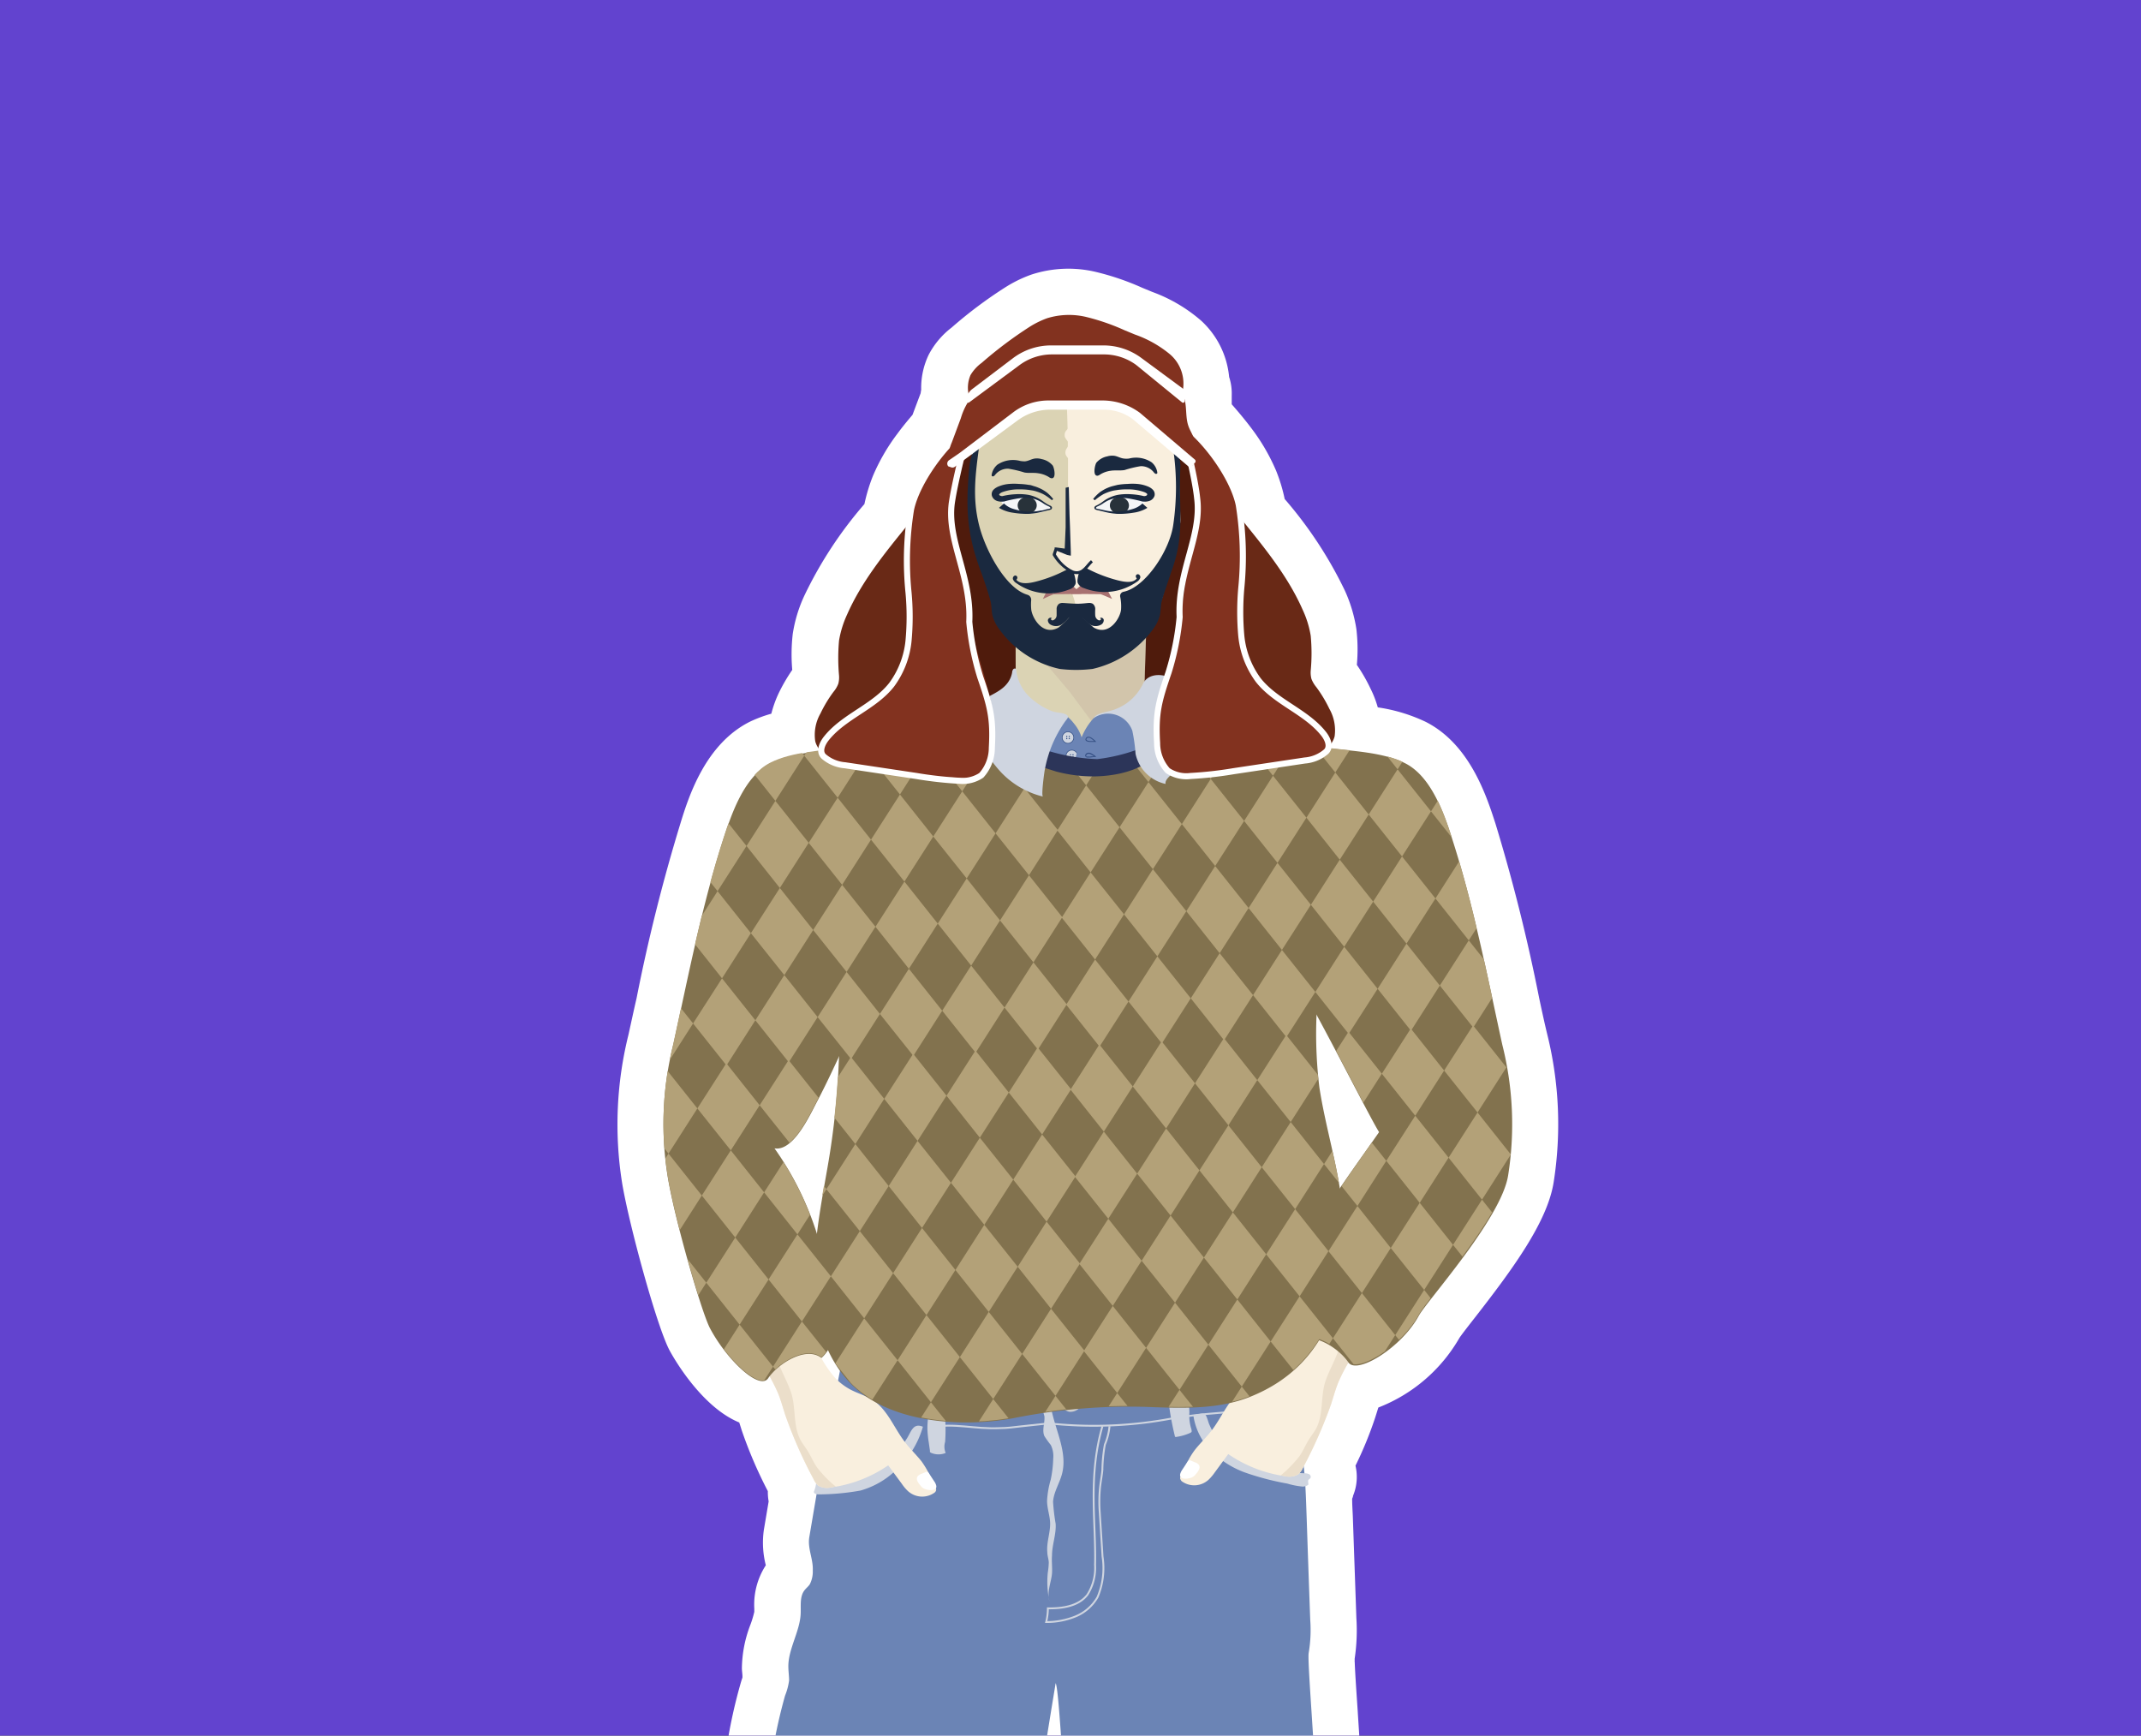 <svg id="Layer_1" data-name="Layer 1" xmlns="http://www.w3.org/2000/svg" xmlns:xlink="http://www.w3.org/1999/xlink" viewBox="0 0 264 214"><rect x="0" y="0" width="264" height="214" fill="#333333" stroke="none"/><defs><style>.cls-1,.cls-18,.cls-25{fill:none;}.cls-2{fill:#6243cf;}.cls-3{fill:#fff;}.cls-4{fill:#4f1b0c;}.cls-5{fill:#dbd3b4;}.cls-6{opacity:0.35;}.cls-7{fill:#bfab9b;}.cls-8{fill:#f9efde;}.cls-9{fill:#a87171;}.cls-10{fill:#f5f6f7;}.cls-11{fill:#28323a;}.cls-12{fill:#1a293f;}.cls-13{fill:#692916;}.cls-14{fill:#6b84b5;}.cls-15{fill:#365185;}.cls-16{fill:#cfd5e0;}.cls-17{fill:#d1d1d1;}.cls-18{stroke:#cfd5e0;stroke-width:0.23px;}.cls-18,.cls-25{stroke-miterlimit:10;}.cls-19{fill:#ebdeca;}.cls-20{fill:#82724e;}.cls-21{clip-path:url(#clip-path);}.cls-22{fill:#b3a178;}.cls-23{fill:#2c3559;}.cls-24{fill:#82321f;}.cls-25{stroke:#fff;stroke-width:0.75px;}</style><clipPath id="clip-path"><path class="cls-1" d="M185.24,128.77c-1.85-8.45-3.54-17.22-6.21-25.47-1-3.16-2.59-7.61-5.77-9.22-2.69-1.36-6.52-1.5-9.45-1.86a80.8,80.8,0,0,1-17.21-4.17c-1,1-.13,2.88.68,4.48-4.17.8-10,2.35-12.63,2-5.48-.62-9.52-2.38-13.55-2.29.78-1.54,1.47-3.26.56-4.24a80.71,80.71,0,0,1-17.2,4.17c-2.94.36-6.77.5-9.46,1.86-3.18,1.61-4.74,6.06-5.76,9.22-2.68,8.25-4.36,17-6.22,25.47a40.33,40.33,0,0,0-.71,16.15c.84,5.31,4.24,17,5.25,18.85,2.09,3.93,6.12,7.69,7.16,6.14,1.22-1.81,4.68-4,6.57-2.5a4.54,4.54,0,0,0,.8-1,14.67,14.67,0,0,0,2.61,3.94c4.76,5.15,14.17,5.71,20.63,4.4a72.23,72.23,0,0,1,17-1.28c4,.13,8.09.22,11.89-1.31a17,17,0,0,0,8.45-7,7.9,7.9,0,0,1,3.61,2.73c1,1.55,6.59-1.85,8.69-5.78,1-1.89,10.1-12,11-17.26A40.15,40.15,0,0,0,185.24,128.77ZM102,143.93c-.44,2.55-1,5.34-1.3,8.19a38.3,38.3,0,0,0-5.24-10.56c2.34.42,4.39-4.15,5.29-5.84s1.8-3.63,2.65-5.45c0,.28,0,.57,0,.86A96.68,96.68,0,0,1,102,143.93Zm63.21,2.57c-.67-4.16-1.88-8.25-2.52-12.42a42.94,42.94,0,0,1-.33-9c2.94,5.4,6.79,13,7.7,14.47C168.56,141.78,166.88,144.1,165.25,146.5Z"/></clipPath></defs><rect class="cls-2" x="24.95" y="-25.05" width="214" height="264.1" transform="translate(238.95 -24.95) rotate(90)"/><path class="cls-3" d="M185.24,128.77c-1.85-8.45-3.54-17.22-6.21-25.47-1-3.16-2.59-7.62-5.77-9.22-2.68-1.36-6.49-1.5-9.42-1.86l0-.17a3.17,3.17,0,0,0,.7-1.27,5.38,5.38,0,0,0-.66-3.4,16,16,0,0,0-1.61-2.67,3.66,3.66,0,0,1-.59-1,3.1,3.1,0,0,1-.09-1,23.1,23.1,0,0,0,0-4.32,12.16,12.16,0,0,0-1-3.22c-1.76-4-4.55-7.45-7.3-10.85l-.25-.3a15.91,15.91,0,0,0-1-3.79,18.48,18.48,0,0,0-2.33-4,39.6,39.6,0,0,0-3.25-3.83,18,18,0,0,1-.39-2.84.28.28,0,0,0,0-.13l0-.55.07-.37a.72.72,0,0,0-.3-.62l-.06,0a4.85,4.85,0,0,0-1.63-4.2,14.08,14.08,0,0,0-4.31-2.43l-1.26-.52A27,27,0,0,0,134,39.09a9.15,9.15,0,0,0-4.9.14,11.24,11.24,0,0,0-2.06,1,50.15,50.15,0,0,0-6,4.5,5.09,5.09,0,0,0-1.38,1.51,3.87,3.87,0,0,0-.26,2.35,1.6,1.6,0,0,0-.18.56l0,.29a.16.16,0,0,0,.1.19,13.94,13.94,0,0,0-.77,1.83c-.39,1-.64,1.7-1,2.64-.78.88-1.54,1.78-2.24,2.73A18.52,18.52,0,0,0,113,60.79a15.91,15.91,0,0,0-1,3.79l-.24.3c-2.76,3.4-5.55,6.85-7.31,10.85a12.54,12.54,0,0,0-1,3.22,24,24,0,0,0,0,4.32,3.1,3.1,0,0,1-.09,1,3.42,3.42,0,0,1-.59,1A16,16,0,0,0,101.17,88a5.31,5.31,0,0,0-.65,3.4,3.1,3.1,0,0,0,.64,1.21A18.57,18.57,0,0,0,95,94.08c-3.18,1.6-4.74,6.06-5.76,9.22-2.68,8.25-4.36,17-6.22,25.47a40.28,40.28,0,0,0-.71,16.14c.84,5.31,4.24,17,5.25,18.86,2.09,3.93,6.12,7.69,7.16,6.14l.16-.21a19.34,19.34,0,0,1,1.1,2.18c.34.87.58,1.76.87,2.65a55.64,55.64,0,0,0,3.46,7.83,3.4,3.4,0,0,0,.31.52,4.25,4.25,0,0,1-.26,1.05c0,.17.14.26.32.3-.29,1.76-.59,3.53-.89,5.29-.23,1.39.5,2.7.43,4.1a3.41,3.41,0,0,1-.37,1.71c-.19.28-.47.49-.67.76-.61.83-.39,2-.46,3-.14,2.14-1.57,4.33-1.51,6.47,0,.55.13,1.09.09,1.63a7.72,7.72,0,0,1-.5,1.87,64.2,64.2,0,0,0-1.61,7.37h33.53c.45-2.84.92-5.75,1.44-8.92.25.5.51,4.35.83,8.92h31.07c-.38-6.34-.82-11.92-.68-12.64a16.94,16.94,0,0,0,.19-4.09q-.23-6.3-.44-12.6c0-1.28-.1-2.57-.17-3.86a.47.47,0,0,0,.37-.24c0-.13-.08-.41,0-.53s.19-.15.26-.25a.36.36,0,0,0-.14-.45,1.1,1.1,0,0,0-.51-.13h-.1c0-.29-.06-.58-.09-.87a54.88,54.88,0,0,0,3.38-7.65c.28-.88.53-1.78.87-2.64a20.57,20.57,0,0,1,1.31-2.56v0c1,1.55,6.59-1.85,8.69-5.78,1-1.89,10.1-12,11-17.27A40.11,40.11,0,0,0,185.24,128.77Zm-83.95,38.64a4.46,4.46,0,0,0,.8-1,15.17,15.17,0,0,0,1.48,2.59c-.08.39-.16.78-.24,1.19-.13-.12-.27-.22-.39-.35a14.13,14.13,0,0,1-1.52-2.15c-.08-.11-.15-.23-.22-.35Zm-.5-31.69c.94-1.8,1.8-3.62,2.65-5.44,0,.28,0,.57,0,.85a96.68,96.68,0,0,1-1.38,12.8c-.44,2.55-1,5.35-1.3,8.2a38.08,38.08,0,0,0-5.24-10.57C97.84,142,99.89,137.41,100.79,135.72Zm64.46,10.8c-.67-4.17-1.88-8.27-2.52-12.44a42.08,42.08,0,0,1-.32-9c2.93,5.39,6.78,13,7.69,14.45C168.55,141.79,166.88,144.11,165.25,146.52Z"/><path class="cls-3" d="M168.1,222.14H88.41l1.19-6.68a63.11,63.11,0,0,1,1.81-8.2l.14-.42,0-.11c0-.33-.06-.67-.07-1a15.37,15.37,0,0,1,1.07-5.45,12.43,12.43,0,0,0,.46-1.54c0-.13,0-.27,0-.4A8.91,8.91,0,0,1,94.43,193v0a11.2,11.2,0,0,1-.24-4.37l.59-3.5a6.67,6.67,0,0,1-.1-1.27,54.15,54.15,0,0,1-3.23-7.53c-.09-.29-.18-.58-.28-.88v-.05c-4.9-2-8.44-8.58-8.61-8.9-1.57-2.95-5-15.51-5.85-20.64a45.82,45.82,0,0,1,.78-18.26c.33-1.49.65-3,1-4.5a216.58,216.58,0,0,1,5.39-21.5C84.94,98.12,87,91.75,92.44,89a16.44,16.44,0,0,1,2.67-1A14,14,0,0,1,96,85.51a21.61,21.61,0,0,1,1.69-2.91h0a22.17,22.17,0,0,1,.06-4.43,17.37,17.37,0,0,1,1.43-4.72,50.34,50.34,0,0,1,7.41-11.3,21,21,0,0,1,1.07-3.52,24.48,24.48,0,0,1,3-5.16c.55-.75,1.16-1.5,1.86-2.32l.69-1.84.32-.85v-.07l.06-.34a9.44,9.44,0,0,1,.93-4.32,10.15,10.15,0,0,1,2.82-3.34,54.31,54.31,0,0,1,6.68-5,16,16,0,0,1,3.15-1.53,14.65,14.65,0,0,1,8-.32,32.37,32.37,0,0,1,5.67,1.94l1.26.52a19.26,19.26,0,0,1,6,3.53,10.78,10.78,0,0,1,3.46,6.95,6.52,6.52,0,0,1,.32,2.29l0,.46c0,.12,0,.24,0,.36s0,.18,0,.26c.88,1,1.71,2,2.46,3a24.48,24.48,0,0,1,3,5.16,20.12,20.12,0,0,1,1.07,3.52,50.87,50.87,0,0,1,7.42,11.29,18.06,18.06,0,0,1,1.42,4.74,21.35,21.35,0,0,1,.06,4.42h0A21.11,21.11,0,0,1,169,84.92a13,13,0,0,1,.89,2.3,20.67,20.67,0,0,1,5.9,1.78c5.44,2.75,7.5,9.12,8.61,12.55a219.77,219.77,0,0,1,5.39,21.52c.32,1.5.64,3,1,4.48a46,46,0,0,1,.78,18.26c-.79,4.9-5.08,10.72-9.79,16.76-.7.89-1.56,2-1.82,2.39a19.78,19.78,0,0,1-10,8.59l-.15.48c-.09.29-.18.58-.28.88a46.38,46.38,0,0,1-2.39,5.81,6.07,6.07,0,0,1-.3,3.71c0,.12-.07.25-.11.37,0,.71.05,1.42.08,2.12l.44,12.6a23.54,23.54,0,0,1-.21,5c0,1,.2,3.84.37,6.38.1,1.61.22,3.39.33,5.23Zm-31.82-11.37H156c-.39-6-.42-7-.19-8.11a12.56,12.56,0,0,0,.07-2.74l-.44-12.59c0-1.24-.09-2.49-.16-3.72l-.1-1.47c0-.14,0-.27-.05-.4l-.2-2,.1-.21,0-.68.43-.1.25-.5a50.26,50.26,0,0,0,3.05-6.84c.08-.25.15-.49.22-.73.22-.68.46-1.45.78-2.26a23.88,23.88,0,0,1,1.69-3.33l4.32-7.39,2.74,3.66A7.19,7.19,0,0,0,170,159.5a31.16,31.16,0,0,1,2.84-3.93c1.76-2.26,7.13-9.14,7.51-11.55a34.41,34.41,0,0,0-.65-14h0c-.33-1.51-.66-3-1-4.54-1.47-6.82-3-13.88-5.09-20.4-1.49-4.6-2.47-5.67-2.92-5.9A20.27,20.27,0,0,0,165,98.07l-1.87-.2-6.38-.78,1.48-5.92.14-1.51.2-.22a10.79,10.79,0,0,0-.84-1.34,8.52,8.52,0,0,1-1.44-2.63,8.4,8.4,0,0,1-.36-3c0-.39,0-.77.07-1.16a13,13,0,0,0,0-2.13,7.33,7.33,0,0,0-.57-1.72c-1.47-3.33-4-6.49-6.52-9.55l-1.23-1.52-.22-1.54a10.85,10.85,0,0,0-.62-2.46,13,13,0,0,0-1.66-2.73,32.7,32.7,0,0,0-2.76-3.26l-.89-.93-.41-1.21a12.35,12.35,0,0,1-.56-3.13v-.05l-.89-.66.43-2.73a14.55,14.55,0,0,0-2.4-1.17L136.48,46a22.34,22.34,0,0,0-3.71-1.32,3.44,3.44,0,0,0-1.84,0,5.6,5.6,0,0,0-1,.5,29.59,29.59,0,0,0-3,2.13l.06,0-2.74,5.07a8.75,8.75,0,0,0-.37.92l-1.44,3.84-.7.79a30.15,30.15,0,0,0-1.92,2.33A13.28,13.28,0,0,0,118.21,63a10.34,10.34,0,0,0-.62,2.46L117.36,67l-1.22,1.51c-2.49,3.07-5.06,6.23-6.53,9.56a6.85,6.85,0,0,0-.56,1.71,11.15,11.15,0,0,0,0,2.14l.06,1.15a7.84,7.84,0,0,1-1.75,5.61,11.36,11.36,0,0,0-.91,1.43l5.88,7-10.55,1.21a15.25,15.25,0,0,0-4.24.92c-.45.23-1.43,1.3-2.92,5.9-2.11,6.51-3.62,13.56-5.09,20.38-.32,1.53-.65,3-1,4.56s-.62,3-.8,4.41l6.63,1.19c.4-.68.81-1.49,1-1.89l.32-.63c.87-1.65,1.66-3.33,2.53-5.19L109.88,103l-.76,27.72c0,.21,0,.42,0,.63a101.19,101.19,0,0,1-1.46,13.55l-.21,1.21c-.38,2.18-.78,4.44-1.05,6.68l-.87,7.4,1.76,3.88a8.63,8.63,0,0,0,.91,1.61l1.45,2-2.51,12.59-1.67,9.87.09.39a12.55,12.55,0,0,1,.36,3.38,8.61,8.61,0,0,1-1.33,4.57l-.15.22c0,.26,0,.52,0,.77a17.09,17.09,0,0,1-1.05,4.47,13,13,0,0,0-.46,1.55h0a.54.54,0,0,1,0,.17,11.94,11.94,0,0,1,.06,1.92,11.28,11.28,0,0,1-.69,3l-.06.16h21.64c.22-1.35.44-2.73.68-4.16l2.85-17.37L135.25,205C135.78,206.06,136,207,136.28,210.77Zm30.71-6a1.77,1.77,0,0,1,0,.2C167,204.91,167,204.84,167,204.77Zm13-39.91,0,0ZM90,152.71l6.37,4.39-1-3.28a32.5,32.5,0,0,0-4.49-9L87.51,140a33.71,33.71,0,0,0,.41,4C88.27,146.19,89.09,149.53,90,152.71Zm16.14-61.8ZM124.35,49.4Zm15.91-2.53s0,.06,0,.08Zm21.65,114.7-2.28-14.15c-.29-1.85-.72-3.72-1.16-5.7-.49-2.18-1-4.44-1.36-6.77a47.78,47.78,0,0,1-.38-10.18l1.17-19.86,9.5,17.48c1.39,2.55,3,5.55,4.34,8.2,1.25,2.38,2.8,5.35,3.17,5.95l2,3.17-2.13,3.09L173,145.39c-1,1.41-2,2.85-3,4.32Z"/><path class="cls-4" d="M128.06,84.9a5.45,5.45,0,0,0,3.46-.79,3.92,3.92,0,0,0,1.11-1.87c.88-2.94-.07-6.08-.49-9.12-.67-4.91,0-10.08-1.72-14.72-1.23-3.25-3.56-5.94-5.85-8.55a6.19,6.19,0,0,0-1.24-1.16c-.21,1.74-1.86,2.87-3,4.16-1.91,2.07-2.77,4.87-3.57,7.58a61.11,61.11,0,0,0-2.5,11.05,21.71,21.71,0,0,0,1.5,11.12c.93,2,2.29,3.89,3.06,6C120.71,85.61,124.8,85,128.06,84.9Z"/><path class="cls-4" d="M142.37,58.86c-.8,2.57-1.53,5.17-2.26,7.76a40.62,40.62,0,0,0-1.3,5.63c-.49,3.74.07,7.6-.86,11.26,2.25-1,4,8.41,6.49,8.24.73,0,2.13-10.1,2.78-10.43a4.54,4.54,0,0,0,1.88-2.69,32.09,32.09,0,0,0,.71-19c-.48-1.77-1.51-4.86-3.4-5.64C144,53,142.92,57.11,142.37,58.86Z"/><path class="cls-5" d="M141.46,73.7v0L141,88.17l-3.48,4.58-.17-.07-12.09-4.51s-.06-13.19,0-13.47L137.58,74h.06Z"/><g class="cls-6"><polygon class="cls-7" points="141.46 73.73 141.03 88.17 137.55 92.75 137.38 92.68 131.89 85.29 125.55 77.79 137.58 73.96 137.64 73.96 141.46 73.73"/></g><path class="cls-8" d="M145.55,64a2.82,2.82,0,0,1-.37,1.51l-1.51,5.9a7.23,7.23,0,0,1-2.18,5.22l-3.67,3.5a2.39,2.39,0,0,1-1.64.67h-5.76a2.38,2.38,0,0,1-1.41-.48l-3.46-2.57a7.1,7.1,0,0,1-2.74-4.86l-2.48-6.46a2.68,2.68,0,0,1-.45-1.59c0-.9,0-2.25,0-2.88-.06-.81,0-5,0-6.42a2.62,2.62,0,0,1,.15-.88l1.65-4.83a2.65,2.65,0,0,1,.95-1.3l9.05-6.49a2.18,2.18,0,0,1,.83-.39,2.29,2.29,0,0,1,1,0l7.76,1.61a2.56,2.56,0,0,1,1.91,1.92l1.93,7.66a2.9,2.9,0,0,1,.09.59Z"/><path class="cls-5" d="M132,80.84h-1.57a2.38,2.38,0,0,1-1.41-.48l-3.46-2.57a7.1,7.1,0,0,1-2.74-4.86l-2.48-6.46a2.68,2.68,0,0,1-.45-1.59c0-.9,0-2.25,0-2.88-.06-.81,0-5,0-6.42a2.62,2.62,0,0,1,.15-.88l1.65-4.83a2.65,2.65,0,0,1,.95-1.3l9.05-6.49a2.18,2.18,0,0,1,.83-.39c0,2.44-1.24,4-1,7.41,0,.39.08,1.7.12,3.73,0,.21-.39.28-.36.87,0,.36.39.63.39.8,0,.4,0,.08,0,.5,0,.18-.26.36-.29.69-.06.54.3.66.31.85,0,1.77,0,3.65,0,5.4a43.81,43.81,0,0,0,.05,6.13c0,.31-1.94-1.07-1.58.56.18.79,2.16,2.36,2,2.83-.44,1.29.52,2.49.4,3.18s-.61,1.45-.72,2.26A9.25,9.25,0,0,0,132,80.84Z"/><path class="cls-9" d="M133.36,73.23l-.82-.75-.34-.32a3.87,3.87,0,0,0-.59,0,17.46,17.46,0,0,1-1.76,1,7.41,7.41,0,0,1-.72-.38l-.54,1.08s1.27-.59,1.35-.59Z"/><path class="cls-9" d="M132.05,73.23l.88-.75.36-.32a4.41,4.41,0,0,1,.63,0,18.34,18.34,0,0,0,1.9.68c.12,0,.74-.07.74-.07l.57,1.08s-1.35-.59-1.44-.59Z"/><path class="cls-10" d="M123.58,61.31a11.81,11.81,0,0,1,3.62-.14A6.09,6.09,0,0,1,129,62.26c.23.15.75.31.58.48s-.71.21-1,.36-3,.53-4.28-.33S123.58,61.31,123.58,61.31Z"/><ellipse class="cls-11" cx="126.66" cy="62.31" rx="1.18" ry="1.04" transform="translate(-0.75 1.55) rotate(-0.7)"/><path class="cls-12" d="M129.71,61.68a6.79,6.79,0,0,0-.86-.63l-.23-.13-.24-.11a5.27,5.27,0,0,0-.51-.19,4.1,4.1,0,0,0-.53-.14l-.53-.08a8.32,8.32,0,0,0-1.12-.06,5.8,5.8,0,0,0-2.09.34,1,1,0,0,0-.33.2c-.06.06-.07.1-.06.14s.19.18.48.15l-.08,0a8.69,8.69,0,0,1,1.6-.23,6.8,6.8,0,0,1,1.62.08,4.43,4.43,0,0,1,1.47.58c.22.13.41.29.61.42a3.9,3.9,0,0,0,.64.35h0a.41.41,0,0,1,.16.16.28.28,0,0,1,0,.13.17.17,0,0,1-.07.13,1.18,1.18,0,0,1-.44.14l-.82.2a7.49,7.49,0,0,1-1.71.23,10.33,10.33,0,0,1-1.75-.14,4.58,4.58,0,0,1-1.74-.6l.62-.54a2.83,2.83,0,0,0,1.26.7,7.24,7.24,0,0,0,1.62.29,6.13,6.13,0,0,0,1.65-.12c.28,0,.55-.12.83-.18a1.09,1.09,0,0,0,.35-.09c.06,0,0-.13-.1-.2h0a6.24,6.24,0,0,1-.68-.35,4.49,4.49,0,0,0-.62-.38,3.42,3.42,0,0,0-1.41-.36,6.55,6.55,0,0,0-1.46.12c-.48.09-1,.2-1.44.33h-.07a1.77,1.77,0,0,1-.81-.08,1,1,0,0,1-.61-.62.79.79,0,0,1,.23-.79,1.55,1.55,0,0,1,.31-.23,1.77,1.77,0,0,1,.31-.15,4.3,4.3,0,0,1,1.25-.3,7.35,7.35,0,0,1,1.24,0,8.4,8.4,0,0,1,1.22.12c.2,0,.41.09.61.15a4.3,4.3,0,0,1,.57.2,4.49,4.49,0,0,1,.54.26l.26.16.24.17a5.36,5.36,0,0,1,.78.8Z"/><path class="cls-10" d="M141.12,61.31a11.86,11.86,0,0,0-3.63-.14,5.86,5.86,0,0,0-1.83,1.09c-.24.15-.75.31-.59.48s.71.21,1,.36,3,.53,4.28-.33S141.12,61.31,141.12,61.31Z"/><ellipse class="cls-11" cx="138.03" cy="62.31" rx="1.04" ry="1.18" transform="translate(74.04 199.58) rotate(-89.3)"/><path class="cls-12" d="M135,61.68a6.79,6.79,0,0,1,.86-.63l.22-.13.24-.11c.18-.07.34-.14.51-.19a4.58,4.58,0,0,1,.53-.14l.54-.08a8.17,8.17,0,0,1,1.11-.06,5.77,5.77,0,0,1,2.09.34,1.12,1.12,0,0,1,.34.2.13.13,0,0,1,0,.14c0,.06-.19.18-.47.15l.07,0a8.59,8.59,0,0,0-1.59-.23,6.86,6.86,0,0,0-1.63.08,4.52,4.52,0,0,0-1.47.58c-.21.13-.41.29-.6.42a4.94,4.94,0,0,1-.64.35h0a.49.49,0,0,0-.16.16.28.28,0,0,0,0,.13.21.21,0,0,0,.07.13,1.3,1.3,0,0,0,.44.14l.82.2a7.49,7.49,0,0,0,1.71.23,10.24,10.24,0,0,0,1.75-.14,4.46,4.46,0,0,0,1.74-.6l-.61-.54a2.92,2.92,0,0,1-1.27.7,7.25,7.25,0,0,1-1.61.29,6.2,6.2,0,0,1-1.66-.12l-.82-.18a1.09,1.09,0,0,1-.36-.09c-.06,0,0-.13.1-.2h0a4.83,4.83,0,0,0,.68-.35,5.17,5.17,0,0,1,.62-.38,3.42,3.42,0,0,1,1.41-.36,6.63,6.63,0,0,1,1.47.12c.48.09,1,.2,1.43.33h.07a1.74,1.74,0,0,0,.81-.08,1,1,0,0,0,.62-.62.8.8,0,0,0-.24-.79,1.5,1.5,0,0,0-.3-.23,2.2,2.2,0,0,0-.31-.15,4.46,4.46,0,0,0-1.25-.3,7.38,7.38,0,0,0-1.24,0,8.54,8.54,0,0,0-1.23.12l-.6.15a4.43,4.43,0,0,0-.58.2,3.73,3.73,0,0,0-.53.26c-.08.05-.18.1-.26.16a1.46,1.46,0,0,0-.24.17,5,5,0,0,0-.79.8Z"/><path class="cls-12" d="M127.74,71.71a16.88,16.88,0,0,0,3.64-1.39c.27-.14.61-.28.83-.08a.63.63,0,0,1,.17.31,5.93,5.93,0,0,1,.24,1,1.14,1.14,0,0,1,0,.45,1.2,1.2,0,0,1-.77.68,6.89,6.89,0,0,1-6.54-.79,1,1,0,0,1-.4-.45.37.37,0,0,1,.26-.48.28.28,0,0,1,.28.23.37.37,0,0,1-.13.29C125.84,72.13,127.05,71.89,127.74,71.71Z"/><path class="cls-12" d="M137.77,71.54a17.53,17.53,0,0,1-3.65-1.4c-.27-.14-.61-.27-.83-.07a.59.59,0,0,0-.17.31,5.82,5.82,0,0,0-.24,1,1.19,1.19,0,0,0,0,.46,1.16,1.16,0,0,0,.77.67,6.92,6.92,0,0,0,6.54-.78.94.94,0,0,0,.4-.46.36.36,0,0,0-.26-.47.27.27,0,0,0-.28.22.39.39,0,0,0,.13.3C139.66,72,138.45,71.71,137.77,71.54Z"/><path class="cls-13" d="M100.52,91.37a5.31,5.31,0,0,1,.65-3.4,16,16,0,0,1,1.61-2.67,3.42,3.42,0,0,0,.59-1,3.1,3.1,0,0,0,.09-1,24,24,0,0,1,0-4.32,12.54,12.54,0,0,1,1-3.22c1.76-4,4.55-7.45,7.31-10.85l2.66-3.27c0,1.34.4,2.66.45,4a24.09,24.09,0,0,1-.42,4c-.31,2.34-.2,4.71-.45,7.05a46,46,0,0,1-1.87,8.17,10.07,10.07,0,0,1-1,2.51,7.92,7.92,0,0,1-2,2,18,18,0,0,1-3.54,2.15,11,11,0,0,0-1.57.79c-.36.24-.78.92-1.13,1C101.82,93.69,100.71,92.25,100.52,91.37Z"/><path class="cls-8" d="M130.25,67.71a.57.57,0,0,0-.19.45,1.18,1.18,0,0,0,.15.47,3.23,3.23,0,0,0,.79,1,6.7,6.7,0,0,0,.68.51,2.67,2.67,0,0,0,.69.36,1.49,1.49,0,0,0,.86-.1A3.28,3.28,0,0,0,134,70l.42-.39a1.35,1.35,0,0,0,.31-.44,1.1,1.1,0,0,0,0-.51,1.19,1.19,0,0,0-.51-.77,2.23,2.23,0,0,0-1.4,0,4.33,4.33,0,0,1-1.39,0C131.13,67.73,130.52,67.52,130.25,67.71Z"/><path class="cls-12" d="M131.79,60.05s.09,3.42.09,3.42l.06,1.53.1,3.07v.45l-.46-.1h0l-1.4-.56.21-.12h0l-.22.69V68.3a5.38,5.38,0,0,0,.88,1.16,4.71,4.71,0,0,0,1.19.85,1.15,1.15,0,0,0,.65.12,1.1,1.1,0,0,0,.59-.27c.38-.29.64-.73,1.05-1.09l.23.26c-.35.31-.63.76-1.06,1.11a1.5,1.5,0,0,1-.77.34,1.58,1.58,0,0,1-.84-.15,5.08,5.08,0,0,1-1.28-.92,5.45,5.45,0,0,1-1-1.26l0-.06,0-.07.23-.68h0l0-.14.19,0,1.49.2h0l-.45.35L131.4,65l0-1.53,0-3.33Z"/><path class="cls-12" d="M135.63,76.23c.09,0,.15.11.1.19a.25.25,0,0,1-.25.06.7.7,0,0,1-.43-.59,6.54,6.54,0,0,1,0-.77.82.82,0,0,0-.31-.68.91.91,0,0,0-.52-.09c-.15,0-.76.09-1.3.09-.79,0-1.59-.09-1.81-.09a.88.88,0,0,0-.51.09.79.79,0,0,0-.31.68c0,.25,0,.51,0,.77a.68.68,0,0,1-.43.59.23.23,0,0,1-.24-.06c-.05-.08,0-.21.09-.19-.16-.17-.48,0-.5.25a.65.65,0,0,0,.37.56,1.36,1.36,0,0,0,1.27,0,4.17,4.17,0,0,0,.88-.8,1.79,1.79,0,0,1,.61-.34,1,1,0,0,1,.64,0,1.74,1.74,0,0,1,.6.34,4.17,4.17,0,0,0,.88.8,1.36,1.36,0,0,0,1.27,0,.63.63,0,0,0,.37-.56C136.12,76.25,135.8,76.06,135.63,76.23Z"/><path class="cls-12" d="M145.56,57.41c0-.43-.31-2.07-.89-2a32.26,32.26,0,0,1,0,9.31c-.44,3.14-3.42,7.7-6.14,8.25a.52.52,0,0,0-.4.62,5.73,5.73,0,0,1,.11,1.45c0,1-1.41,3.47-3.37,2.34a13.57,13.57,0,0,1-1.78-1.78,1.67,1.67,0,0,0-.83,0,9.83,9.83,0,0,1-1.74,1.78c-2,1.13-3.33-1.34-3.37-2.34a6,6,0,0,1,0-1,.65.65,0,0,0-.48-.71c-2.69-.8-5.18-5.52-5.94-8.57-.86-3.43-.44-6.33,0-9.7-.51,0-.69.49-.87,1a6.67,6.67,0,0,0-.32,1.39c-.49,5.15-.36,8.38,1.48,13.21.22.58,1.07,3.08,1.17,3.7s.07,1,.18,1.51a5.05,5.05,0,0,0,.89,1.78,12.47,12.47,0,0,0,7.41,4.83,17,17,0,0,0,4.05,0,12.78,12.78,0,0,0,7.41-4.83,5.05,5.05,0,0,0,.89-1.78c.11-.49.1-1,.18-1.51s1-3.12,1.17-3.7C146.23,65.76,145.26,62.77,145.56,57.41Z"/><path class="cls-12" d="M129.8,57.39a2.37,2.37,0,0,0-1.35-.78,2.08,2.08,0,0,0-.86-.07c-.41.06-.77.3-1.18.34a2.68,2.68,0,0,1-.63-.05,3.48,3.48,0,0,0-2.8.47,2.07,2.07,0,0,0-.7,1.24.27.27,0,0,0,0,.09c0,.1.15.13.24.09a.72.72,0,0,0,.2-.19,2,2,0,0,1,1.6-.74,13.31,13.31,0,0,1,2,.47c.55.1,1.12,0,1.67.09a3.36,3.36,0,0,1,1.34.47.82.82,0,0,0,.28.14C130.29,59.1,130,57.68,129.8,57.39Z"/><path class="cls-12" d="M135.19,57.05a2.37,2.37,0,0,1,1.35-.78,2.08,2.08,0,0,1,.86-.07c.41.06.77.3,1.18.34a2.68,2.68,0,0,0,.63,0A3.49,3.49,0,0,1,142,57a2,2,0,0,1,.7,1.23.34.34,0,0,1,0,.1c0,.09-.15.12-.24.08a.72.72,0,0,1-.2-.19,2,2,0,0,0-1.6-.74,13.34,13.34,0,0,0-2,.48c-.56.09-1.12,0-1.68.08a3.31,3.31,0,0,0-1.33.47.82.82,0,0,1-.28.14C134.7,58.76,135,57.34,135.19,57.05Z"/><path class="cls-13" d="M164.57,90.78a5.38,5.38,0,0,0-.66-3.4,16,16,0,0,0-1.61-2.67,3.66,3.66,0,0,1-.59-1,3.1,3.1,0,0,1-.09-1,23.1,23.1,0,0,0,0-4.32,12.16,12.16,0,0,0-1-3.22c-1.76-4-4.55-7.45-7.3-10.85L150.71,61c0,1.34-.4,2.66-.46,4a24.1,24.1,0,0,0,.43,4c.3,2.34.19,4.71.44,7A47.64,47.64,0,0,0,153,84.2a9.73,9.73,0,0,0,1,2.51,7.72,7.72,0,0,0,2,2,18.35,18.35,0,0,0,3.55,2.15,11.41,11.41,0,0,1,1.56.79c.36.24.78.92,1.14,1C163.27,93.1,164.37,91.66,164.57,90.78Z"/><path class="cls-14" d="M133.42,91.07c.23.94.18,1.93.45,2.86a19.17,19.17,0,0,0-2.81.57.85.85,0,0,1-1-.19,2.74,2.74,0,0,1-1-1,2,2,0,0,1-.08-1.23,5.34,5.34,0,0,1,.45-1.17,5.93,5.93,0,0,1,.82-1.37c.2-.24.43-.45.64-.68s.4-.75.78-.45a5,5,0,0,1,.74.78A5.16,5.16,0,0,1,133.42,91.07Z"/><circle class="cls-15" cx="132.16" cy="93.2" r="0.75"/><circle class="cls-16" cx="132.16" cy="93.2" r="0.67"/><circle class="cls-15" cx="132" cy="93.07" r="0.08"/><circle class="cls-15" cx="132.31" cy="93.07" r="0.08"/><circle class="cls-15" cx="132" cy="93.33" r="0.08"/><circle class="cls-15" cx="132.31" cy="93.33" r="0.08"/><path class="cls-14" d="M162.06,216.45H131c-.32-4.57-.58-8.42-.83-8.92-.52,3.17-1,6.08-1.44,8.92H95.19a64.2,64.2,0,0,1,1.61-7.37,7.72,7.72,0,0,0,.5-1.87c0-.54-.08-1.08-.09-1.63-.06-2.14,1.37-4.33,1.51-6.47.07-1-.15-2.19.46-3,.2-.27.48-.48.67-.76a3.41,3.41,0,0,0,.37-1.71c.07-1.4-.66-2.71-.43-4.1L100.9,183c.77-4.55,2-10.47,2.87-15,2.94.53,5.47,2,8.45,1.83,1.86-.13,3.69-.54,5.54-.65,4.77-.26,9.49,1.56,14.25,1.13,3.2-.28,6.24-1.57,9.43-1.95,1.48-.17,3-.14,4.47-.26A23.37,23.37,0,0,0,158,163.5c.67,3.09.63,6,1.3,9.09.52,2.4,1,4.81,1.34,7.25s.39,4.85.48,7.28q.21,6.3.44,12.6a16.94,16.94,0,0,1-.19,4.09C161.24,204.53,161.68,210.11,162.06,216.45Z"/><path class="cls-16" d="M129.72,194c.05-.73-.06-1.47,0-2.2,0-1.32.53-2.6.45-3.91a25.19,25.19,0,0,1-.32-2.72c.08-1.21.81-2.29,1.11-3.46.92-3.54-2.08-7.15-1.4-10.74a3,3,0,0,0-1.16,1.85,10.28,10.28,0,0,0,.38,1.78c.09.83-.33,1.71,0,2.47a11.7,11.7,0,0,0,.79,1.1,3.08,3.08,0,0,1,.3,1.67,14.31,14.31,0,0,1-.31,2.61,11.35,11.35,0,0,0-.45,2.58c0,1,.37,1.89.38,2.85,0,1.18-.46,2.34-.35,3.51,0,.42.16.83.18,1.25a9.09,9.09,0,0,1-.12,1.27,11.23,11.23,0,0,0,.2,3.52C129.06,196.27,129.63,195.08,129.72,194Z"/><path class="cls-16" d="M150.63,178.15a9.45,9.45,0,0,0,4.77,2.76,28.63,28.63,0,0,0,5.54.75,1.1,1.1,0,0,1,.51.13.36.36,0,0,1,.14.45c-.07.1-.19.15-.26.25s0,.4,0,.53-.45.28-.69.28a9.67,9.67,0,0,1-1.9-.37,33.56,33.56,0,0,1-5-1.29,11.33,11.33,0,0,1-4.38-2.72,7.82,7.82,0,0,1-2.22-4.45c.35,0,1.15-.31,1.42-.1s.42,1,.56,1.28A11,11,0,0,0,150.63,178.15Z"/><path class="cls-16" d="M110.62,181.13a10.32,10.32,0,0,1-4.53,2.66,29.65,29.65,0,0,1-5.16.47c-.25,0-.59-.08-.57-.33a4.3,4.3,0,0,0,.31-1.42,8.9,8.9,0,0,0,7.2-1,14.65,14.65,0,0,0,1.41-1,14.48,14.48,0,0,0,2.45-3c.6-.83.78-2.14,2.07-1.59A11.47,11.47,0,0,1,110.62,181.13Z"/><path class="cls-16" d="M114.4,169.7a1.13,1.13,0,0,0,0,.52,19.42,19.42,0,0,1,.19,2.64c0,1.15-.27,2.3-.23,3.45a12.84,12.84,0,0,0,.16,1.52l.15,1.06a.32.32,0,0,0,0,.14.41.41,0,0,0,.17.12,2.31,2.31,0,0,0,1.77,0,2,2,0,0,1-.07-1.36,20.61,20.61,0,0,0,0-2.94c0-1,.18-2,.15-3a20.82,20.82,0,0,1,.06-2.63,3.22,3.22,0,0,0-1.37,0C115,169.27,114.55,169.31,114.4,169.7Z"/><path class="cls-16" d="M143.57,169.07a11.89,11.89,0,0,1,.41,2.66,35.23,35.23,0,0,0,.88,5.31.2.2,0,0,0,.06.13.19.19,0,0,0,.15,0,6.24,6.24,0,0,0,1.71-.5.38.38,0,0,0,.14-.11c.05-.09,0-.2,0-.3a5.42,5.42,0,0,1-.26-2.09,15.52,15.52,0,0,0-1-5.17,3.26,3.26,0,0,0-.59-1.08.68.68,0,0,0-.27-.2.85.85,0,0,0-.32,0c-.26,0-1.21,0-1.32.23S143.5,168.83,143.57,169.07Z"/><path class="cls-17" d="M133.07,173.63a1.35,1.35,0,0,0,.22-1.63,1.5,1.5,0,0,0-1.54-.67,1.32,1.32,0,0,0-1,.88,1.54,1.54,0,0,0,.16,1.13,1.37,1.37,0,0,0,.92.73A1.51,1.51,0,0,0,133.07,173.63Z"/><path class="cls-18" d="M114.59,176c3.23-.59,5.44.24,8.73.09.86,0,1.72-.12,2.58-.22l3.36-.36"/><path class="cls-18" d="M130,175.57a51.69,51.69,0,0,0,15.4-.85"/><path class="cls-18" d="M135.94,175.85c-1.81,6.22-.78,11.91-.91,17.11a6.14,6.14,0,0,1-.95,3.68c-1.09,1.41-3.09,1.7-4.87,1.67A7.17,7.17,0,0,1,129,200a9.46,9.46,0,0,0,3.61-.69,5.54,5.54,0,0,0,2.73-2.39,9.23,9.23,0,0,0,.61-5l-.34-5.39a18.19,18.19,0,0,1,0-2.76c.06-.86.25-1.7.32-2.55a19,19,0,0,1,.31-3.11,7.59,7.59,0,0,0,.57-2.26"/><path class="cls-18" d="M146.32,174.64c2.15-.34,4.34-.39,6.5-.7a12.65,12.65,0,0,0,6.05-2.27"/><path class="cls-14" d="M133.11,91.68c-.45,1.21-.42,2.32-1.25,3.38a7.5,7.5,0,0,0,3.49.54,13.41,13.41,0,0,0,4.5-.75A6.36,6.36,0,0,0,143.29,92a2.81,2.81,0,0,0,.35-1.83,2.51,2.51,0,0,0-1.21-1.57,5.46,5.46,0,0,0-1.94-.63c-1.52-.26-4.77-.41-5.69.64A7.75,7.75,0,0,0,133.11,91.68Z"/><path class="cls-8" d="M115.39,183.85a.47.47,0,0,1-.15.19,2.61,2.61,0,0,1-3.41-.31,5.39,5.39,0,0,1-.64-.79l-1.67-2.26a16.2,16.2,0,0,1-6.45,2.63c-.2,0-.39.07-.59.09a2.1,2.1,0,0,1-1.6-.23,2.33,2.33,0,0,1-.57-.81,55.64,55.64,0,0,1-3.46-7.83c-.29-.89-.53-1.78-.87-2.65a21.69,21.69,0,0,0-1.47-2.83c-.52-.88-.29-1.32.26-2.15a6,6,0,0,1,.89-1.06,6.2,6.2,0,0,1,3.16-1.65.71.71,0,0,1,.25,0,.7.7,0,0,1,.36.34c.66,1.07,1.32,2.13,2,3.19a14.13,14.13,0,0,0,1.52,2.15,7.49,7.49,0,0,0,2,1.51c.88.45,1.85.72,2.67,1.25,1.85,1.21,2.63,3.48,4,5.23.61.8,1.35,1.5,2,2.31a11.72,11.72,0,0,1,.81,1.3c.37.69.69,1.41,1,2.12h0A.48.48,0,0,1,115.39,183.85Z"/><path class="cls-19" d="M103.07,183.31c-.2,0-.39.07-.59.09a2.1,2.1,0,0,1-1.6-.23,2.33,2.33,0,0,1-.57-.81,55.64,55.64,0,0,1-3.46-7.83c-.29-.89-.53-1.78-.87-2.65a21.69,21.69,0,0,0-1.47-2.83c-.52-.88-.29-1.32.26-2.15a6,6,0,0,1,.89-1.06,1,1,0,0,0,0,.16c-.09,2.14,1.43,4,2,6.08.45,1.78.18,3.75,1,5.38.25.49.6.92.9,1.39.43.68.73,1.43,1.19,2.09A14.24,14.24,0,0,0,103.07,183.31Z"/><path class="cls-3" d="M113.73,183.42a3.52,3.52,0,0,1-.36-.41,1.7,1.7,0,0,1-.26-.43.6.6,0,0,1,0-.49.9.9,0,0,1,.48-.35l.6-.25a.32.32,0,0,1,.17,0c.07,0,.12.08.17.15l.66,1a1.6,1.6,0,0,1,.23.45C115.72,184,114.15,183.78,113.73,183.42Z"/><path class="cls-8" d="M145.59,182.46a.49.49,0,0,0,.14.19,2.62,2.62,0,0,0,3.42-.32,6,6,0,0,0,.64-.78l1.66-2.26a16.35,16.35,0,0,0,6.46,2.64l.58.09a2.15,2.15,0,0,0,1.6-.24,2.29,2.29,0,0,0,.57-.8,57,57,0,0,0,3.47-7.84c.28-.88.53-1.78.87-2.64a21.69,21.69,0,0,1,1.47-2.83c.52-.88.29-1.32-.26-2.15a6,6,0,0,0-.89-1.06,6.29,6.29,0,0,0-3.16-1.66.7.7,0,0,0-.25,0,.66.66,0,0,0-.36.34c-.66,1.06-1.32,2.13-2,3.19a13.44,13.44,0,0,1-1.53,2.14,6.9,6.9,0,0,1-2,1.51c-.88.45-1.85.72-2.68,1.25-1.84,1.21-2.62,3.48-4,5.23-.62.8-1.36,1.5-2,2.31a9.79,9.79,0,0,0-.82,1.3c-.37.69-.69,1.4-1,2.12h0A.39.39,0,0,0,145.59,182.46Z"/><path class="cls-20" d="M121.52,88.08c.13-.08.42-.29.14,0a80.71,80.71,0,0,1-17.2,4.17c-2.94.36-6.77.5-9.46,1.86-3.18,1.6-4.74,6.06-5.76,9.22-2.68,8.25-4.36,17-6.22,25.47a40.33,40.33,0,0,0-.71,16.15c.84,5.3,4.24,17,5.25,18.85,2.09,3.93,6.12,7.69,7.16,6.14,1.22-1.81,4.68-4,6.57-2.5,3.28-2.94.92-9.82,0-13.36a38,38,0,0,0-5.79-12.49c2.34.42,4.39-4.15,5.29-5.84,2.49-4.73,4.35-9.63,7.11-14.24,2.6-4.33,4.83-8.94,7.22-13.39,2.3-4.26,3.42-8.85,4.85-13.43.5-1.6,3.15-5,1.69-6.61"/><path class="cls-19" d="M157.91,181.93l.58.09a2.15,2.15,0,0,0,1.6-.24,2.29,2.29,0,0,0,.57-.8,57,57,0,0,0,3.47-7.84c.28-.88.53-1.78.87-2.64a21.69,21.69,0,0,1,1.47-2.83c.52-.88.29-1.32-.26-2.15a6,6,0,0,0-.89-1.06,1,1,0,0,1,0,.16c.09,2.14-1.43,4-2,6.07-.45,1.79-.17,3.76-1,5.39-.26.49-.61.92-.91,1.39-.42.68-.73,1.43-1.18,2.09A15.49,15.49,0,0,1,157.91,181.93Z"/><path class="cls-20" d="M146.75,88.08c-.14-.08-.43-.29-.15,0a80.8,80.8,0,0,0,17.21,4.17c2.93.36,6.76.5,9.45,1.86,3.18,1.6,4.75,6.06,5.77,9.22,2.67,8.25,4.36,17,6.21,25.47a40.15,40.15,0,0,1,.72,16.15c-.85,5.3-9.94,15.37-11,17.26-2.1,3.93-7.65,7.33-8.69,5.78-1.21-1.82-4.67-4-6.56-2.51-3.29-2.94.05-10,1.87-13.21,2.57-4.5,5.73-8.73,8.47-12.68-1.15-1.82-7-13.47-9.74-18.08-2.6-4.33-4.82-8.94-7.22-13.39-2.29-4.26-3.41-8.85-4.85-13.43-.49-1.6-3.14-5-1.69-6.61"/><path class="cls-20" d="M110.45,100.09c-4-.52-5.46,7.47-6.11,10.09-.84,3.41-.57,7.37-.74,10.89-.16,3.33,0,6.71-.18,10.06a96.68,96.68,0,0,1-1.38,12.8c-1.47,8.43-3.82,19.46,2.66,26.46,4.76,5.15,14.17,5.71,20.63,4.4a72.23,72.23,0,0,1,17-1.28c4,.13,8.09.22,11.89-1.31,10.11-4.06,12.37-14,11.26-23.74-.55-4.84-2.05-9.56-2.79-14.38a54.46,54.46,0,0,1,.35-15.61c.67-5,1.7-10,.65-15a14.39,14.39,0,0,0-5.4-8.5,11,11,0,0,0-7.73-2.88c-3.52.08-12.43,2.89-15.95,2.5-9.2-1-14.35-5.3-22.2,1.38"/><g class="cls-21"><polygon class="cls-22" points="79.15 78.05 83.27 83.22 79.7 88.79 75.59 83.61 79.15 78.05"/><polygon class="cls-22" points="86.83 77.65 90.95 82.83 87.38 88.4 83.27 83.22 86.83 77.65"/><polygon class="cls-22" points="94.51 77.26 98.63 82.44 95.06 88 90.95 82.83 94.51 77.26"/><polygon class="cls-22" points="102.19 76.87 106.31 82.04 102.74 87.61 98.63 82.44 102.19 76.87"/><polygon class="cls-22" points="109.87 76.48 113.98 81.65 110.42 87.22 106.31 82.04 109.87 76.48"/><polygon class="cls-22" points="117.55 76.08 121.66 81.26 118.1 86.83 113.98 81.65 117.55 76.08"/><polygon class="cls-22" points="125.23 75.69 129.34 80.87 125.78 86.43 121.66 81.26 125.23 75.69"/><polygon class="cls-22" points="79.7 88.79 83.82 93.97 80.25 99.53 76.14 94.36 79.7 88.79"/><polygon class="cls-22" points="87.38 88.4 91.5 93.57 87.93 99.14 83.82 93.97 87.38 88.4"/><polygon class="cls-22" points="95.06 88 99.17 93.18 95.61 98.75 91.5 93.57 95.06 88"/><polygon class="cls-22" points="102.74 87.61 106.86 92.79 103.29 98.36 99.17 93.18 102.74 87.61"/><polygon class="cls-22" points="110.42 87.22 114.53 92.39 110.97 97.96 106.86 92.79 110.42 87.22"/><polygon class="cls-22" points="118.1 86.83 122.21 92 118.65 97.57 114.53 92.39 118.1 86.83"/><polygon class="cls-22" points="125.78 86.43 129.89 91.61 126.33 97.18 122.21 92 125.78 86.43"/><polygon class="cls-22" points="80.25 99.53 84.36 104.71 80.8 110.28 76.69 105.1 80.25 99.53"/><polygon class="cls-22" points="87.93 99.14 92.05 104.31 88.48 109.88 84.36 104.71 87.93 99.14"/><polygon class="cls-22" points="95.61 98.75 99.72 103.92 96.16 109.49 92.05 104.31 95.61 98.75"/><polygon class="cls-22" points="103.29 98.36 107.4 103.53 103.84 109.1 99.72 103.92 103.29 98.36"/><polygon class="cls-22" points="110.97 97.96 115.08 103.14 111.52 108.7 107.4 103.53 110.97 97.96"/><polygon class="cls-22" points="118.65 97.57 122.76 102.75 119.2 108.31 115.08 103.14 118.65 97.57"/><polygon class="cls-22" points="126.33 97.18 130.44 102.35 126.88 107.92 122.76 102.75 126.33 97.18"/><polygon class="cls-22" points="80.8 110.28 84.92 115.45 81.35 121.02 77.23 115.84 80.8 110.28"/><polygon class="cls-22" points="88.48 109.88 92.59 115.06 89.03 120.63 84.92 115.45 88.48 109.88"/><polygon class="cls-22" points="96.16 109.49 100.27 114.67 96.71 120.23 92.59 115.06 96.16 109.49"/><polygon class="cls-22" points="103.84 109.1 107.95 114.27 104.39 119.84 100.27 114.67 103.84 109.1"/><polygon class="cls-22" points="111.52 108.7 115.63 113.88 112.07 119.45 107.95 114.27 111.52 108.7"/><polygon class="cls-22" points="119.2 108.31 123.31 113.49 119.75 119.06 115.63 113.88 119.2 108.31"/><polygon class="cls-22" points="126.88 107.92 130.99 113.09 127.43 118.66 123.31 113.49 126.88 107.92"/><polygon class="cls-22" points="81.35 121.02 85.46 126.19 81.9 131.76 77.78 126.59 81.35 121.02"/><polygon class="cls-22" points="89.03 120.63 93.14 125.8 89.58 131.37 85.46 126.19 89.03 120.63"/><polygon class="cls-22" points="96.71 120.23 100.82 125.41 97.26 130.98 93.14 125.8 96.71 120.23"/><polygon class="cls-22" points="104.39 119.84 108.5 125.02 104.94 130.58 100.82 125.41 104.39 119.84"/><polygon class="cls-22" points="112.07 119.45 116.18 124.62 112.62 130.19 108.5 125.02 112.07 119.45"/><polygon class="cls-22" points="119.75 119.06 123.86 124.23 120.3 129.8 116.18 124.62 119.75 119.06"/><polygon class="cls-22" points="127.43 118.66 131.54 123.84 127.98 129.41 123.86 124.23 127.43 118.66"/><polygon class="cls-22" points="132.84 75.34 136.95 80.51 133.38 86.08 129.27 80.91 132.84 75.34"/><polygon class="cls-22" points="140.51 74.95 144.63 80.12 141.06 85.69 136.95 80.51 140.51 74.95"/><polygon class="cls-22" points="148.19 74.55 152.31 79.73 148.74 85.3 144.63 80.12 148.19 74.55"/><polygon class="cls-22" points="155.87 74.16 159.99 79.34 156.42 84.9 152.31 79.73 155.87 74.16"/><polygon class="cls-22" points="163.55 73.77 167.67 78.94 164.1 84.51 159.99 79.34 163.55 73.77"/><polygon class="cls-22" points="171.23 73.38 175.35 78.55 171.78 84.12 167.67 78.94 171.23 73.38"/><polygon class="cls-22" points="178.91 72.98 183.03 78.16 179.46 83.73 175.35 78.55 178.91 72.98"/><polygon class="cls-22" points="133.38 86.08 137.5 91.26 133.93 96.83 129.82 91.65 133.38 86.08"/><polygon class="cls-22" points="141.06 85.69 145.18 90.86 141.61 96.43 137.5 91.26 141.06 85.69"/><polygon class="cls-22" points="148.74 85.3 152.86 90.47 149.29 96.04 145.18 90.86 148.74 85.3"/><polygon class="cls-22" points="156.42 84.9 160.54 90.08 156.97 95.65 152.86 90.47 156.42 84.9"/><polygon class="cls-22" points="164.1 84.51 168.22 89.69 164.65 95.25 160.54 90.08 164.1 84.51"/><polygon class="cls-22" points="171.78 84.12 175.9 89.29 172.33 94.86 168.22 89.69 171.78 84.12"/><polygon class="cls-22" points="179.46 83.73 183.58 88.9 180.01 94.47 175.9 89.29 179.46 83.73"/><polygon class="cls-22" points="133.93 96.83 138.05 102 134.48 107.57 130.37 102.39 133.93 96.83"/><polygon class="cls-22" points="141.61 96.43 145.73 101.61 142.16 107.17 138.05 102 141.61 96.43"/><polygon class="cls-22" points="149.29 96.04 153.41 101.22 149.84 106.78 145.73 101.61 149.29 96.04"/><polygon class="cls-22" points="156.97 95.65 161.09 100.82 157.52 106.39 153.41 101.22 156.97 95.65"/><polygon class="cls-22" points="164.65 95.25 168.77 100.43 165.2 106 161.09 100.82 164.65 95.25"/><polygon class="cls-22" points="172.33 94.86 176.45 100.04 172.88 105.6 168.77 100.43 172.33 94.86"/><polygon class="cls-22" points="180.01 94.47 184.13 99.64 180.56 105.21 176.45 100.04 180.01 94.47"/><polygon class="cls-22" points="134.48 107.57 138.6 112.74 135.03 118.31 130.92 113.14 134.48 107.57"/><polygon class="cls-22" points="142.16 107.17 146.28 112.35 142.71 117.92 138.6 112.74 142.16 107.17"/><polygon class="cls-22" points="149.84 106.78 153.96 111.96 150.39 117.53 146.28 112.35 149.84 106.78"/><polygon class="cls-22" points="157.52 106.39 161.64 111.56 158.07 117.13 153.96 111.96 157.52 106.39"/><polygon class="cls-22" points="165.2 106 169.32 111.17 165.75 116.74 161.64 111.56 165.2 106"/><polygon class="cls-22" points="172.88 105.6 177 110.78 173.43 116.35 169.32 111.17 172.88 105.6"/><polygon class="cls-22" points="180.56 105.21 184.68 110.39 181.11 115.95 177 110.78 180.56 105.21"/><polygon class="cls-22" points="135.03 118.31 139.15 123.49 135.58 129.05 131.47 123.88 135.03 118.31"/><polygon class="cls-22" points="142.71 117.92 146.83 123.09 143.26 128.66 139.15 123.49 142.71 117.92"/><polygon class="cls-22" points="150.39 117.53 154.51 122.7 150.94 128.27 146.83 123.09 150.39 117.53"/><polygon class="cls-22" points="158.07 117.13 162.19 122.31 158.62 127.88 154.51 122.7 158.07 117.13"/><polygon class="cls-22" points="165.75 116.74 169.87 121.92 166.3 127.48 162.19 122.31 165.75 116.74"/><polygon class="cls-22" points="173.43 116.35 177.54 121.52 173.98 127.09 169.87 121.92 173.43 116.35"/><polygon class="cls-22" points="181.11 115.95 185.22 121.13 181.66 126.7 177.54 121.52 181.11 115.95"/><polygon class="cls-22" points="81.88 131.5 85.99 136.67 82.43 142.24 78.31 137.06 81.88 131.5"/><polygon class="cls-22" points="89.56 131.1 93.67 136.28 90.11 141.84 85.99 136.67 89.56 131.1"/><polygon class="cls-22" points="97.24 130.71 101.35 135.88 97.79 141.45 93.67 136.28 97.24 130.71"/><polygon class="cls-22" points="104.92 130.32 109.03 135.49 105.47 141.06 101.35 135.88 104.92 130.32"/><polygon class="cls-22" points="112.6 129.93 116.71 135.1 113.14 140.67 109.03 135.49 112.6 129.93"/><polygon class="cls-22" points="120.28 129.53 124.39 134.71 120.82 140.28 116.71 135.1 120.28 129.53"/><polygon class="cls-22" points="127.95 129.14 132.07 134.31 128.5 139.88 124.39 134.71 127.95 129.14"/><polygon class="cls-22" points="82.43 142.24 86.54 147.41 82.98 152.98 78.86 147.81 82.43 142.24"/><polygon class="cls-22" points="90.11 141.84 94.22 147.02 90.66 152.59 86.54 147.41 90.11 141.84"/><polygon class="cls-22" points="97.79 141.45 101.9 146.63 98.33 152.2 94.22 147.02 97.79 141.45"/><polygon class="cls-22" points="105.47 141.06 109.58 146.24 106.02 151.8 101.9 146.63 105.47 141.06"/><polygon class="cls-22" points="113.14 140.67 117.26 145.84 113.69 151.41 109.58 146.24 113.14 140.67"/><polygon class="cls-22" points="120.82 140.28 124.94 145.45 121.37 151.02 117.26 145.84 120.82 140.28"/><polygon class="cls-22" points="128.5 139.88 132.62 145.06 129.05 150.63 124.94 145.45 128.5 139.88"/><polygon class="cls-22" points="82.98 152.98 87.09 158.16 83.53 163.72 79.41 158.55 82.98 152.98"/><polygon class="cls-22" points="90.66 152.59 94.77 157.76 91.2 163.33 87.09 158.16 90.66 152.59"/><polygon class="cls-22" points="98.33 152.2 102.45 157.37 98.88 162.94 94.77 157.76 98.33 152.2"/><polygon class="cls-22" points="106.02 151.8 110.13 156.98 106.56 162.55 102.45 157.37 106.02 151.8"/><polygon class="cls-22" points="113.69 151.41 117.81 156.59 114.24 162.15 110.13 156.98 113.69 151.41"/><polygon class="cls-22" points="121.37 151.02 125.49 156.19 121.92 161.76 117.81 156.59 121.37 151.02"/><polygon class="cls-22" points="129.05 150.63 133.17 155.8 129.6 161.37 125.49 156.19 129.05 150.63"/><polygon class="cls-22" points="83.53 163.72 87.64 168.9 84.08 174.47 79.96 169.29 83.53 163.72"/><polygon class="cls-22" points="91.2 163.33 95.32 168.51 91.75 174.07 87.64 168.9 91.2 163.33"/><polygon class="cls-22" points="98.88 162.94 103 168.11 99.43 173.68 95.32 168.51 98.88 162.94"/><polygon class="cls-22" points="106.56 162.55 110.68 167.72 107.11 173.29 103 168.11 106.56 162.55"/><polygon class="cls-22" points="114.24 162.15 118.36 167.33 114.79 172.9 110.68 167.72 114.24 162.15"/><polygon class="cls-22" points="121.92 161.76 126.04 166.94 122.47 172.5 118.36 167.33 121.92 161.76"/><polygon class="cls-22" points="129.6 161.37 133.72 166.54 130.15 172.11 126.04 166.94 129.6 161.37"/><polygon class="cls-22" points="84.08 174.47 88.19 179.64 84.62 185.21 80.51 180.03 84.08 174.47"/><polygon class="cls-22" points="91.75 174.07 95.87 179.25 92.3 184.82 88.19 179.64 91.75 174.07"/><polygon class="cls-22" points="99.43 173.68 103.55 178.86 99.98 184.43 95.87 179.25 99.43 173.68"/><polygon class="cls-22" points="107.11 173.29 111.23 178.46 107.66 184.03 103.55 178.86 107.11 173.29"/><polygon class="cls-22" points="114.79 172.9 118.91 178.07 115.34 183.64 111.23 178.46 114.79 172.9"/><polygon class="cls-22" points="122.47 172.5 126.59 177.68 123.02 183.25 118.91 178.07 122.47 172.5"/><polygon class="cls-22" points="130.15 172.11 134.27 177.29 130.7 182.85 126.59 177.68 130.15 172.11"/><polygon class="cls-22" points="135.56 128.79 139.68 133.96 136.11 139.53 132 134.35 135.56 128.79"/><polygon class="cls-22" points="143.24 128.4 147.35 133.57 143.79 139.14 139.68 133.96 143.24 128.4"/><polygon class="cls-22" points="150.92 128 155.03 133.18 151.47 138.75 147.35 133.57 150.92 128"/><polygon class="cls-22" points="158.6 127.61 162.71 132.78 159.15 138.35 155.03 133.18 158.6 127.61"/><polygon class="cls-22" points="166.28 127.22 170.39 132.39 166.83 137.96 162.71 132.78 166.28 127.22"/><polygon class="cls-22" points="173.96 126.82 178.07 132 174.51 137.57 170.39 132.39 173.96 126.82"/><polygon class="cls-22" points="181.64 126.43 185.75 131.61 182.19 137.17 178.07 132 181.64 126.43"/><polygon class="cls-22" points="136.11 139.53 140.22 144.71 136.66 150.27 132.54 145.1 136.11 139.53"/><polygon class="cls-22" points="143.79 139.14 147.9 144.31 144.34 149.88 140.22 144.71 143.79 139.14"/><polygon class="cls-22" points="151.47 138.75 155.58 143.92 152.02 149.49 147.9 144.31 151.47 138.75"/><polygon class="cls-22" points="159.15 138.35 163.26 143.53 159.7 149.09 155.58 143.92 159.15 138.35"/><polygon class="cls-22" points="166.83 137.96 170.94 143.13 167.38 148.7 163.26 143.53 166.83 137.96"/><polygon class="cls-22" points="174.51 137.57 178.62 142.74 175.06 148.31 170.94 143.13 174.51 137.57"/><polygon class="cls-22" points="182.19 137.17 186.3 142.35 182.74 147.92 178.62 142.74 182.19 137.17"/><polygon class="cls-22" points="136.66 150.27 140.77 155.45 137.21 161.02 133.09 155.84 136.66 150.27"/><polygon class="cls-22" points="144.34 149.88 148.45 155.06 144.89 160.62 140.77 155.45 144.34 149.88"/><polygon class="cls-22" points="152.02 149.49 156.13 154.66 152.57 160.23 148.45 155.06 152.02 149.49"/><polygon class="cls-22" points="159.7 149.09 163.81 154.27 160.25 159.84 156.13 154.66 159.7 149.09"/><polygon class="cls-22" points="167.38 148.7 171.49 153.88 167.93 159.44 163.81 154.27 167.38 148.7"/><polygon class="cls-22" points="175.06 148.31 179.17 153.49 175.61 159.05 171.49 153.88 175.06 148.31"/><polygon class="cls-22" points="182.74 147.92 186.85 153.09 183.29 158.66 179.17 153.49 182.74 147.92"/><polygon class="cls-22" points="137.21 161.02 141.32 166.19 137.76 171.76 133.64 166.58 137.21 161.02"/><polygon class="cls-22" points="144.89 160.62 149 165.8 145.44 171.37 141.32 166.19 144.89 160.62"/><polygon class="cls-22" points="152.57 160.23 156.68 165.41 153.12 170.97 149 165.8 152.57 160.23"/><polygon class="cls-22" points="160.25 159.84 164.36 165.01 160.8 170.58 156.68 165.41 160.25 159.84"/><polygon class="cls-22" points="167.93 159.44 172.04 164.62 168.48 170.19 164.36 165.01 167.93 159.44"/><polygon class="cls-22" points="175.61 159.05 179.72 164.23 176.16 169.8 172.04 164.62 175.61 159.05"/><polygon class="cls-22" points="183.29 158.66 187.4 163.84 183.84 169.4 179.72 164.23 183.29 158.66"/><polygon class="cls-22" points="137.76 171.76 141.87 176.93 138.31 182.5 134.19 177.33 137.76 171.76"/><polygon class="cls-22" points="145.44 171.37 149.55 176.54 145.99 182.11 141.87 176.93 145.44 171.37"/><polygon class="cls-22" points="153.12 170.97 157.23 176.15 153.67 181.72 149.55 176.54 153.12 170.97"/><polygon class="cls-22" points="160.8 170.58 164.91 175.76 161.35 181.32 157.23 176.15 160.8 170.58"/><polygon class="cls-22" points="168.48 170.19 172.59 175.36 169.03 180.93 164.91 175.76 168.48 170.19"/><polygon class="cls-22" points="176.16 169.8 180.27 174.97 176.71 180.54 172.59 175.36 176.16 169.8"/><polygon class="cls-22" points="183.84 169.4 187.95 174.58 184.38 180.15 180.27 174.97 183.84 169.4"/></g><path class="cls-3" d="M147.24,182a3.52,3.52,0,0,0,.36-.41,1.9,1.9,0,0,0,.26-.43.6.6,0,0,0,0-.49.87.87,0,0,0-.48-.35l-.6-.25a.32.32,0,0,0-.16,0,.38.38,0,0,0-.18.15l-.66,1a1.74,1.74,0,0,0-.23.45C145.25,182.6,146.82,182.38,147.24,182Z"/><path class="cls-23" d="M128.77,92.43a23.56,23.56,0,0,0,6.53,1.17,22.16,22.16,0,0,0,6.16-1.66l.51,1.67s-1.95,2-6.92,2.12a17.79,17.79,0,0,1-4.82-.6l-2.07-.66Z"/><path class="cls-16" d="M129.7,87.68a8.54,8.54,0,0,1-2.9-1.9,5.32,5.32,0,0,1-1.48-3.09.47.47,0,0,0,0-.17.25.25,0,0,0-.38,0,.72.72,0,0,0-.14.41,3,3,0,0,1-.64,1.38c-1.13,1.41-3.33,1.67-4.29,3.19a1.69,1.69,0,0,0-.28.68,2.66,2.66,0,0,0,.32,1.47A19.23,19.23,0,0,0,123.23,95a10.58,10.58,0,0,0,5.38,3.22c-.25-.06.16-3,.21-3.25a15.39,15.39,0,0,1,.91-3.11,15.18,15.18,0,0,1,1.57-2.85c.29-.41.62-.64.17-.9S130.21,87.89,129.7,87.68Z"/><path class="cls-16" d="M136.74,87.69c-.71.18-1.53.29-1.94.89a3.17,3.17,0,0,1,4.82,1.51,20.58,20.58,0,0,1,.4,2.85,4.83,4.83,0,0,0,3.7,3.72c-.06-.36.22-.67.47-.93a18.42,18.42,0,0,0,3.94-6c-1.84-1.26-1.57-4.25-3.23-5.75-1.14-1-3.36-1.11-4,.41A6.22,6.22,0,0,1,136.74,87.69Z"/><circle class="cls-15" cx="131.69" cy="90.94" r="0.75"/><circle class="cls-16" cx="131.69" cy="90.94" r="0.67"/><circle class="cls-15" cx="131.54" cy="90.81" r="0.08"/><circle class="cls-15" cx="131.85" cy="90.81" r="0.08"/><circle class="cls-15" cx="131.54" cy="91.07" r="0.08"/><circle class="cls-15" cx="131.85" cy="91.07" r="0.08"/><path class="cls-15" d="M134.49,91.48a1.13,1.13,0,0,1-.48-.08h0a.24.24,0,0,1-.16-.28.35.35,0,0,1,.28-.27.64.64,0,0,1,.39.07,3.21,3.21,0,0,1,.57.46l.09.1h-.69Zm-.43-.18a1.24,1.24,0,0,0,.51.07h.34a2.36,2.36,0,0,0-.44-.34.43.43,0,0,0-.31-.07.26.26,0,0,0-.2.18s0,.11.1.16Z"/><path class="cls-15" d="M134.26,93.4a1.07,1.07,0,0,1-.25,0h0a.26.26,0,0,1-.2-.26.37.37,0,0,1,.25-.3.62.62,0,0,1,.4,0,3,3,0,0,1,.61.38l.11.09-.6.07A1.66,1.66,0,0,1,134.26,93.4Zm-.22-.14a1.14,1.14,0,0,0,.52,0l.33,0a2,2,0,0,0-.47-.28.47.47,0,0,0-.32,0,.25.25,0,0,0-.17.2s0,.11.11.15Z"/><path class="cls-24" d="M115.29,56.84A18.52,18.52,0,0,0,113,60.79a17,17,0,0,0-1.11,4.73c-.51,4.61.12,9.27,0,13.91a9,9,0,0,1-.53,3.26,7.69,7.69,0,0,1-1.89,2.57c-2,2-4.54,3.4-6.77,5.14-.88.68-1.81,1.82-1.25,2.78a2.14,2.14,0,0,0,.94.76,13.2,13.2,0,0,0,4.13,1q6.26.75,12.56,1a3.63,3.63,0,0,0,1.88-.25,3.25,3.25,0,0,0,1.41-2.38c1.08-5.36-1.49-10.68-2.63-16-.77-3.65-.88-7.43-1.91-11a12,12,0,0,1-.54-2.28,8.27,8.27,0,0,1,.24-2.42,36.49,36.49,0,0,1,2.76-8.2c.17-.36.77-1.56.14-1.8s-1.32.88-1.6,1.16A38.75,38.75,0,0,0,115.29,56.84Z"/><path class="cls-25" d="M119.33,52.78c-2.85,1.9-6.32,6.72-7,10.07a39.4,39.4,0,0,0-.3,10.24,32.29,32.29,0,0,1,0,5.9,10.93,10.93,0,0,1-2.09,5.45c-2.15,2.73-5.83,3.87-8,6.55-.54.65-1,1.66-.38,2.27a4.55,4.55,0,0,0,2.64,1.1l8.8,1.32a47,47,0,0,0,5.29.59A4.13,4.13,0,0,0,121,95.6a5.06,5.06,0,0,0,1.3-3.38c.21-3.71-.22-5.2-1.42-8.71a33,33,0,0,1-1.36-6.84c.27-5.62-2.76-10-2.16-14.62C117.74,59.44,118.83,55.36,119.33,52.78Z"/><path class="cls-24" d="M149.8,56.25a18.48,18.48,0,0,1,2.33,4,17.36,17.36,0,0,1,1.12,4.73c.5,4.61-.12,9.27,0,13.91a9.22,9.22,0,0,0,.53,3.26,7.82,7.82,0,0,0,1.89,2.57c2,2,4.54,3.4,6.78,5.14.88.68,1.8,1.82,1.24,2.78a2.14,2.14,0,0,1-.94.76,13.2,13.2,0,0,1-4.13,1q-6.26.75-12.56,1a3.59,3.59,0,0,1-1.87-.25,3.26,3.26,0,0,1-1.42-2.38c-1.08-5.36,1.5-10.68,2.63-16,.77-3.65.88-7.43,1.91-11a11.28,11.28,0,0,0,.54-2.28,8.27,8.27,0,0,0-.24-2.42,36.49,36.49,0,0,0-2.76-8.2c-.16-.36-.77-1.56-.14-1.8s1.33.88,1.6,1.16A38.84,38.84,0,0,1,149.8,56.25Z"/><path class="cls-25" d="M145.75,52.19c2.85,1.9,6.32,6.72,7,10.07a39.86,39.86,0,0,1,.31,10.24,33.21,33.21,0,0,0,0,5.9,11,11,0,0,0,2.09,5.45c2.15,2.73,5.83,3.87,8,6.55.54.65,1,1.66.38,2.27a4.55,4.55,0,0,1-2.64,1.1l-8.79,1.32a47.2,47.2,0,0,1-5.3.59,4.1,4.1,0,0,1-2.82-.67,5.06,5.06,0,0,1-1.3-3.38c-.22-3.71.21-5.2,1.41-8.71a33,33,0,0,0,1.37-6.84c-.28-5.62,2.75-10,2.16-14.62C147.35,58.85,146.26,54.77,145.75,52.19Z"/><path class="cls-24" d="M117.37,54.54a5.32,5.32,0,0,0-.44,2.39.58.58,0,0,0,.17.39c.25.22.63-.07.85-.33a24.14,24.14,0,0,1,6.39-5.24,10.91,10.91,0,0,1,3.47-1.5,13.84,13.84,0,0,1,2.73-.21l4,0c1.9,0,3.94,0,5.49,1.08.85.59,1.47,1.45,2.26,2.11a30.82,30.82,0,0,0,2.72,1.76,4.52,4.52,0,0,1,2,2.47,6.19,6.19,0,0,0,.21-3.4c-.18-.53-.5-1-.68-1.53-.5-1.41,0-3.16-1-4.32a8.37,8.37,0,0,0-2.21-1.45c-1.19-.75-2-2-3.21-2.72a8.5,8.5,0,0,0-3.49-.93,26.44,26.44,0,0,0-6.41,0,12.63,12.63,0,0,0-5.92,2.29c-.94.69-1.74,1.54-2.62,2.3-.66.57-1.29.66-1.9,1.27a8,8,0,0,0-1.3,2.59Z"/><path class="cls-3" d="M117.73,57.56a.48.48,0,0,1-.45.06l-.35-.12a.51.51,0,0,1,.1-.76l1.34-.92,6.59-5a7.18,7.18,0,0,1,4.3-1.44h6.66a7.76,7.76,0,0,1,4.65,1.53l6.78,5.77a.28.28,0,0,1,0,.38l-.15.12-.18.34a.29.29,0,0,1-.41.05l-6.93-5.89a6,6,0,0,0-3.57-1.17h-6.66a6.79,6.79,0,0,0-4,1.35Z"/><path class="cls-24" d="M119.67,46.25a5.09,5.09,0,0,1,1.38-1.51,50.15,50.15,0,0,1,6-4.5,11.24,11.24,0,0,1,2.06-1,9.15,9.15,0,0,1,4.9-.14,27,27,0,0,1,4.68,1.63l1.26.52a14.08,14.08,0,0,1,4.31,2.43,4.75,4.75,0,0,1,1.59,4.47,5.1,5.1,0,0,1-1.74-1,27.43,27.43,0,0,0-4.7-3,6,6,0,0,0-1.92-.68c-.61-.08-1.23,0-1.84-.07-.78-.11-1.51-.5-2.3-.54a16.25,16.25,0,0,0-2.73.47c-.83.08-1.67-.09-2.5,0A7.65,7.65,0,0,0,124.64,45L122,46.92c-.58.41-1.88,1.74-2.56,1.72A3.92,3.92,0,0,1,119.67,46.25Z"/><path class="cls-3" d="M119.19,49.45l0-.29a1.77,1.77,0,0,1,.71-1.2l5-3.79a7.8,7.8,0,0,1,4.72-1.58h6.43a7.86,7.86,0,0,1,4.65,1.52l5.15,3.8a.72.72,0,0,1,.3.62l-.07.37,0,.55a.2.2,0,0,1-.32.17L140.1,45a6.72,6.72,0,0,0-4-1.3h-6.43a6.74,6.74,0,0,0-4,1.35l-6.16,4.56A.19.19,0,0,1,119.19,49.45Z"/></svg>